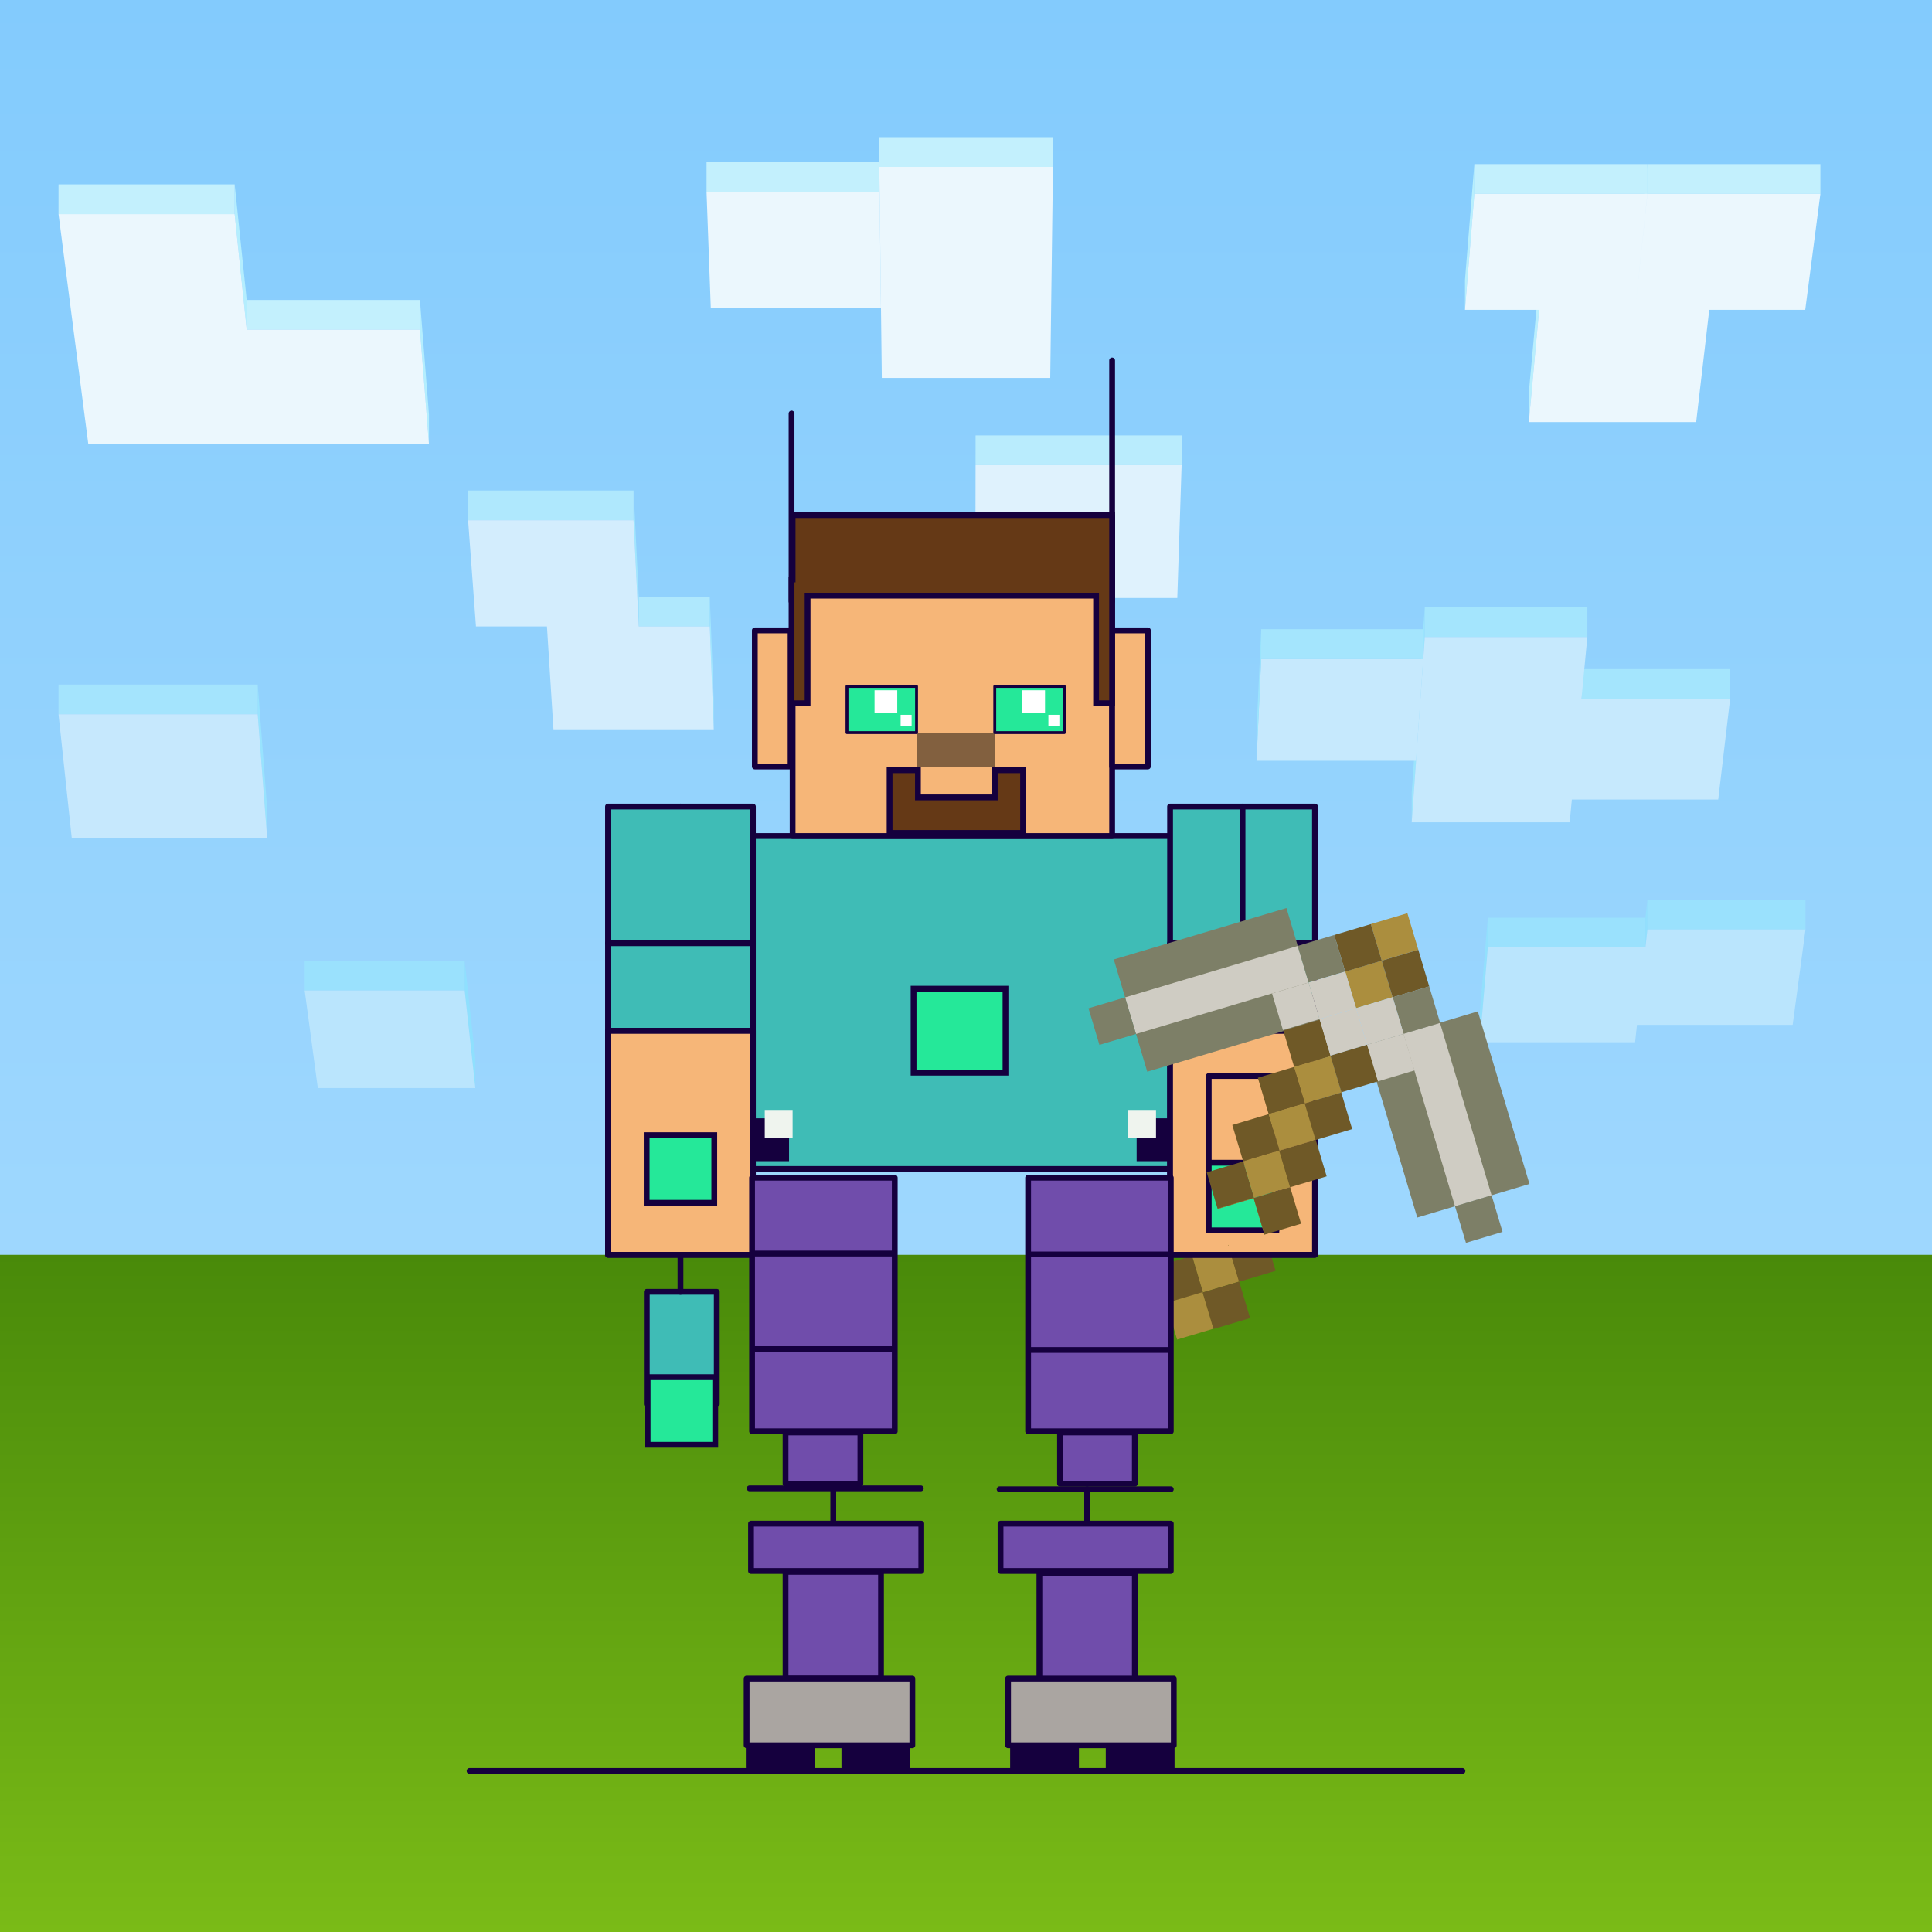 <svg id="Minecraft" xmlns="http://www.w3.org/2000/svg" xmlns:xlink="http://www.w3.org/1999/xlink" viewBox="0 0 2000.002 2000.001"><rect x="0" y="0" width="2000.002" height="2000.001" fill="#333333" stroke="none"/><defs><style>.cls-1{fill:url(#linear-gradient);}.cls-2{fill:url(#linear-gradient-2);}.cls-3{isolation:isolate;}.cls-4{fill:#98e3fe;}.cls-5{fill:#a4e4fd;}.cls-6{fill:#c6e8fd;}.cls-7{fill:#aeeafd;}.cls-8{fill:#b9ecfd;}.cls-9{fill:#dff2fd;}.cls-10{fill:#b9effd;}.cls-11{fill:#b8effd;}.cls-12{fill:#c3f0fd;}.cls-13{fill:#ebf7fd;}.cls-14{fill:#afe8fd;}.cls-15{fill:#a1e6fe;}.cls-16{fill:#d3edfd;}.cls-17{fill:#b4eefe;}.cls-18{fill:#8fe0fe;}.cls-19{fill:#9ae1fd;}.cls-20{fill:#bae5fd;}.cls-21{fill:#92e0fd;}.cls-22{fill:#9be4fd;}.cls-23{fill:#a4e5fd;}.cls-24{fill:#c6e9fd;}.cls-25,.cls-37,.cls-43{fill:#25e899;}.cls-25,.cls-26,.cls-29,.cls-30,.cls-31,.cls-34,.cls-35,.cls-36,.cls-37,.cls-38,.cls-39,.cls-40,.cls-41,.cls-43{stroke:#15003e;}.cls-25,.cls-26,.cls-29,.cls-30,.cls-31,.cls-36,.cls-39,.cls-40,.cls-43{stroke-linejoin:round;}.cls-25,.cls-26,.cls-29,.cls-30,.cls-31,.cls-34,.cls-35,.cls-36,.cls-37,.cls-38,.cls-39,.cls-40,.cls-41{stroke-width:6px;}.cls-26,.cls-34{fill:#3fbcb6;}.cls-26,.cls-29,.cls-30,.cls-34,.cls-35,.cls-36,.cls-37,.cls-38,.cls-39,.cls-41,.cls-43{stroke-linecap:round;}.cls-27,.cls-31,.cls-35{fill:#15003e;}.cls-28{fill:#eff4ee;}.cls-29,.cls-40{fill:#704dab;}.cls-30,.cls-38{fill:none;}.cls-32{fill:#6f5927;}.cls-33{fill:#ab8e3e;}.cls-34,.cls-35,.cls-37,.cls-38,.cls-41{stroke-miterlimit:10;}.cls-36{fill:#f6b678;}.cls-39{fill:#aaa5a1;}.cls-41{fill:#653916;}.cls-42{fill:#82603f;}.cls-43{stroke-width:3px;}.cls-44{fill:#fff;}.cls-45{fill:#7d7f67;}.cls-46{fill:#cfccc3;}</style><linearGradient id="linear-gradient" x1="999.999" y1="2000.001" x2="999.999" gradientUnits="userSpaceOnUse"><stop offset="0.005" stop-color="#addefe"/><stop offset="1" stop-color="#83cbfd"/></linearGradient><linearGradient id="linear-gradient-2" x1="1000.001" y1="2000" x2="1000.001" y2="1299.006" gradientUnits="userSpaceOnUse"><stop offset="0" stop-color="#7abb17"/><stop offset="1" stop-color="#498a0a"/></linearGradient></defs><title>Minecraft</title><g id="Back"><rect class="cls-1" width="1999.998" height="2000.001"/><rect class="cls-2" y="1299.006" width="2000.002" height="700.994"/></g><g class="cls-3"><polygon class="cls-4" points="266.77 739.435 266.77 708.652 276.58 837.231 276.58 868.014 266.77 739.435"/><rect class="cls-5" x="60.589" y="708.652" width="206.181" height="30.783"/><polygon class="cls-6" points="266.77 739.435 276.58 868.014 74.332 868.014 60.589 739.435 266.77 739.435"/></g><g class="cls-3"><polygon class="cls-7" points="1009.648 619.025 1009.648 588.242 1009.927 450.74 1009.927 481.523 1009.648 619.025"/><rect class="cls-8" x="1009.927" y="450.74" width="213.291" height="30.783"/><polygon class="cls-9" points="1223.218 481.523 1218.736 619.025 1009.648 619.025 1009.927 481.523 1223.218 481.523"/></g><g class="cls-3"><polygon class="cls-10" points="1582.651 436.942 1582.651 406.159 1593.316 289.984 1593.316 320.767 1582.651 436.942"/><polygon class="cls-11" points="1516.528 320.767 1516.528 289.984 1526.257 169.886 1526.257 200.669 1516.528 320.767"/><polygon class="cls-10" points="1692.632 320.767 1692.632 289.984 1705.393 169.886 1705.393 200.669 1692.632 320.767"/><rect class="cls-12" x="1526.257" y="169.886" width="179.091" height="30.783"/><rect class="cls-12" x="1705.393" y="169.886" width="179.082" height="30.783"/><polygon class="cls-13" points="1884.475 200.669 1868.779 320.767 1769.428 320.767 1755.874 436.942 1582.651 436.942 1593.316 320.767 1516.528 320.767 1526.257 200.669 1705.348 200.669 1692.632 320.767 1705.393 200.669 1884.475 200.669"/></g><g class="cls-3"><rect class="cls-14" x="661.267" y="617.717" width="73.503" height="30.783"/><polygon class="cls-15" points="734.77 648.5 734.77 617.717 738.865 724.219 738.865 755.002 734.77 648.5"/><polygon class="cls-15" points="655.858 538.558 655.858 507.775 661.267 617.717 661.267 648.5 655.858 538.558"/><rect class="cls-14" x="484.579" y="507.775" width="171.279" height="30.783"/><polygon class="cls-16" points="655.858 538.558 661.267 648.5 734.77 648.5 738.865 755.002 572.95 755.002 566.218 648.5 492.715 648.5 484.579 538.558 655.858 538.558"/></g><g class="cls-3"><rect class="cls-12" x="255.394" y="310.522" width="179.334" height="30.783"/><polygon class="cls-17" points="434.728 341.306 434.728 310.522 444.061 428.826 444.061 459.609 434.728 341.306"/><polygon class="cls-17" points="242.929 221.648 242.929 190.865 255.394 310.522 255.394 341.306 242.929 221.648"/><rect class="cls-12" x="60.589" y="190.865" width="182.34" height="30.783"/><polygon class="cls-13" points="242.929 221.648 255.394 341.306 434.728 341.306 444.061 459.609 267.724 459.609 91.387 459.609 76.411 343.937 76.069 341.306 60.589 221.648 242.929 221.648"/></g><g class="cls-3"><polygon class="cls-18" points="481.006 1025.324 481.006 994.541 492.058 1095.568 492.058 1126.351 481.006 1025.324"/><rect class="cls-19" x="315.406" y="994.541" width="165.6" height="30.783"/><polygon class="cls-20" points="481.006 1025.324 492.058 1126.351 329.005 1126.351 315.406 1025.324 481.006 1025.324"/></g><g class="cls-3"><polygon class="cls-21" points="1531.927 1078.926 1531.927 1048.143 1540.189 950.024 1540.189 980.807 1531.927 1078.926"/><rect class="cls-19" x="1540.189" y="950.024" width="163.188" height="30.783"/><polygon class="cls-21" points="1703.377 980.807 1703.377 950.024 1705.411 931.428 1705.411 962.212 1703.377 980.807"/><rect class="cls-19" x="1705.411" y="931.428" width="163.656" height="30.783"/><polygon class="cls-20" points="1869.067 962.212 1855.783 1060.891 1694.611 1060.891 1692.64 1078.926 1531.927 1078.926 1540.189 980.807 1703.377 980.807 1705.411 962.212 1869.067 962.212"/></g><g class="cls-3"><polygon class="cls-22" points="1461.403 851.27 1461.403 820.487 1467.451 734.843 1467.451 765.626 1461.403 851.27"/><polygon class="cls-22" points="1467.451 765.626 1467.451 734.843 1468.702 717.049 1468.702 747.832 1467.451 765.626"/><rect class="cls-23" x="1637.119" y="692.701" width="153.909" height="30.783"/><polygon class="cls-22" points="1468.702 747.832 1468.702 717.049 1474.939 628.688 1474.939 659.471 1468.702 747.832"/><polygon class="cls-24" points="1473.31 682.13 1465.867 787.59 1300.753 787.59 1305.586 682.13 1473.31 682.13"/><rect class="cls-23" x="1305.586" y="651.347" width="167.724" height="30.783"/><polygon class="cls-22" points="1300.753 787.59 1300.753 756.807 1305.586 651.347 1305.586 682.13 1300.753 787.59"/><rect class="cls-23" x="1474.939" y="628.688" width="168.291" height="30.783"/><polygon class="cls-24" points="1643.231 659.471 1637.119 723.484 1791.028 723.484 1778.707 827.667 1627.184 827.667 1624.934 851.27 1461.403 851.27 1467.451 765.626 1468.702 747.832 1474.939 659.471 1643.231 659.471"/></g><g class="cls-3"><polygon class="cls-17" points="910.54 198.648 910.54 167.865 911.962 288.019 911.962 318.802 910.54 198.648"/><rect class="cls-12" x="731.422" y="167.865" width="179.118" height="30.783"/><polygon class="cls-13" points="910.54 198.648 911.962 318.802 735.814 318.802 731.422 198.648 910.54 198.648"/><rect class="cls-12" x="910.27" y="142.014" width="179.766" height="30.783"/><polygon class="cls-13" points="1090.036 172.797 1088.731 273.541 1088.461 293.803 1087.201 391.234 912.853 391.234 911.701 293.803 911.467 273.541 910.27 172.797 1090.036 172.797"/></g><g id="Charachter"><path class="cls-25" d="M765.482,1030.397h460.78" transform="translate(0.002 0)"/><rect class="cls-26" x="765.484" y="865.461" width="457.405" height="344.658"/><rect class="cls-27" x="772.462" y="1157.685" width="44.365" height="44.365"/><rect class="cls-28" x="791.688" y="1149" width="28.825" height="28.825"/><rect class="cls-27" x="1176.642" y="1157.685" width="44.365" height="44.365"/><rect class="cls-28" x="1167.867" y="1149" width="28.825" height="28.825"/><rect class="cls-29" x="813.205" y="1627.247" width="98.811" height="110.453"/><path class="cls-30" d="M776.002,1540.747H953.208" transform="translate(0.002 0)"/><rect class="cls-31" x="775.104" y="1805.803" width="65.21" height="23.937"/><rect class="cls-31" x="874.091" y="1805.803" width="65.21" height="23.937"/><path class="cls-30" d="M862.602,1576.383v-35.633" transform="translate(0.002 0)"/><rect class="cls-29" x="1075.987" y="1628.177" width="98.811" height="110.453"/><path class="cls-30" d="M1212,1541.674H1034.794" transform="translate(0.002 0)"/><rect class="cls-31" x="1147.686" y="1806.724" width="65.21" height="23.937"/><rect class="cls-31" x="1048.697" y="1806.724" width="65.21" height="23.937"/><path class="cls-30" d="M1125.396,1577.305v-35.633" transform="translate(0.002 0)"/><rect class="cls-32" x="1254.023" y="1207.141" width="39.528" height="39.528" transform="translate(-297.785 415.742) rotate(-16.626)"/><rect class="cls-32" x="1227.646" y="1255.976" width="39.528" height="39.528" transform="translate(-312.86 410.237) rotate(-16.626)"/><rect class="cls-32" x="1201.23" y="1304.884" width="39.528" height="39.528" transform="translate(-327.958 404.724) rotate(-16.626)"/><rect class="cls-33" x="1291.73" y="1195.718" width="39.528" height="39.528" transform="translate(-292.941 426.053) rotate(-16.626)"/><rect class="cls-33" x="1265.251" y="1244.742" width="39.528" height="39.528" transform="translate(-308.074 420.527) rotate(-16.626)"/><rect class="cls-33" x="1238.874" y="1293.577" width="39.528" height="39.528" transform="translate(-323.149 415.021) rotate(-16.626)"/><rect class="cls-33" x="1212.458" y="1342.485" width="39.528" height="39.528" transform="matrix(0.958, -0.286, 0.286, 0.958, -338.247, 409.508)"/><rect class="cls-32" x="1302.524" y="1233.726" width="39.528" height="39.528" transform="translate(-303.364 430.731) rotate(-16.626)"/><rect class="cls-32" x="1276.147" y="1282.561" width="39.528" height="39.528" transform="translate(-318.439 425.225) rotate(-16.626)"/><rect class="cls-32" x="1249.731" y="1331.469" width="39.528" height="39.528" transform="translate(-333.537 419.712) rotate(-16.626)"/><path class="cls-34" d="M704.424,976.413V834.946" transform="translate(0.002 0)"/><rect class="cls-26" x="629.423" y="834.946" width="150" height="464.06"/><rect class="cls-26" x="669.573" y="1337.284" width="72.426" height="116.286"/><path class="cls-35" d="M704.422,1337.303V1210.117" transform="translate(0.002 0)"/><rect class="cls-36" x="629.423" y="1066.976" width="150" height="232.03"/><path class="cls-30" d="M629.423,976.412H779.423" transform="translate(0.002 0)"/><path class="cls-30" d="M629.423,1066.976H779.423" transform="translate(0.002 0)"/><rect class="cls-26" x="1211.265" y="834.946" width="150" height="464.06"/><rect class="cls-36" x="1211.265" y="1066.976" width="150" height="232.03"/><path class="cls-30" d="M1361.263,976.412H1211.263" transform="translate(0.002 0)"/><path class="cls-30" d="M1361.263,1066.976H1211.263" transform="translate(0.002 0)"/><path class="cls-37" d="M1286.265,976.413V834.946" transform="translate(0.002 0)"/><rect class="cls-36" x="1251.266" y="1113.866" width="70" height="159.781"/><rect class="cls-36" x="820.512" y="534.709" width="330.752" height="330.752"/><rect class="cls-36" x="1151.265" y="652.571" width="37.014" height="140.887"/><rect class="cls-36" x="781.412" y="652.571" width="37.014" height="140.887"/><path class="cls-38" d="M819.422,622.571v-194.507" transform="translate(0.002 0)"/><path class="cls-38" d="M1151.263,622.571V373.144" transform="translate(0.002 0)"/><path class="cls-35" d="M1513.903,1833.335H486.099" transform="translate(0.002 0)"/><rect class="cls-37" x="669.427" y="1175.118" width="70" height="70"/><rect class="cls-37" x="945.743" y="1023.5" width="95.146" height="86.952"/><rect class="cls-37" x="670.427" y="1425.616" width="70" height="70"/><rect class="cls-37" x="1251.266" y="1203.647" width="70" height="70"/><rect class="cls-39" x="772.913" y="1737.7" width="171.551" height="69.024"/><rect class="cls-39" x="1043.54" y="1737.7" width="171.551" height="69.024"/><rect class="cls-29" x="1035.75" y="1577.305" width="176.247" height="49.02"/><rect class="cls-29" x="1064.309" y="1219.2" width="147.689" height="262.449"/><rect class="cls-29" x="778.555" y="1219.2" width="147.692" height="262.449"/><path class="cls-40" d="M776.002,1396.575h152.806" transform="translate(0.002 0)"/><path class="cls-40" d="M776.002,1297.685h152.806" transform="translate(0.002 0)"/><path class="cls-40" d="M1211.998,1397.497H1064.307" transform="translate(0.002 0)"/><path class="cls-40" d="M1211.998,1298.608H1064.307" transform="translate(0.002 0)"/><rect class="cls-29" x="777.47" y="1577.305" width="176.247" height="49.02"/><rect class="cls-29" x="1097.326" y="1482.882" width="77.472" height="52.973"/><rect class="cls-29" x="813.204" y="1482.882" width="77.472" height="52.973"/><polygon class="cls-41" points="1059.093 797.327 1059.093 862.277 920.91 862.277 920.91 797.327 950.231 797.327 950.231 825.478 1029.772 825.478 1029.772 797.327 1059.093 797.327"/><rect class="cls-42" x="948.811" y="758.408" width="80.961" height="35.736"/><rect class="cls-43" x="876.811" y="710.552" width="72" height="47.855"/><rect class="cls-44" x="905.336" y="714.552" width="23.506" height="23.506"/><rect class="cls-44" x="932.328" y="739.973" width="11.372" height="11.372"/><rect class="cls-43" x="1029.772" y="710.552" width="72" height="47.855"/><rect class="cls-44" x="1058.297" y="714.552" width="23.506" height="23.506"/><rect class="cls-44" x="1085.288" y="739.973" width="11.372" height="11.372"/><polygon class="cls-41" points="820.512 533.238 820.512 599.809 819.423 599.809 819.423 728.038 836.02 728.038 836.02 616.606 1134.668 616.606 1134.668 728.038 1151.265 728.038 1151.265 606.606 1151.265 599.809 1151.265 533.238 820.512 533.238"/></g><rect class="cls-45" x="1166.436" y="964.089" width="186.497" height="121.218" transform="translate(-240.168 402.405) rotate(-16.593)"/><rect class="cls-46" x="1166.418" y="1005.024" width="186.497" height="39.528" transform="translate(-240.195 402.404) rotate(-16.593)"/><rect class="cls-45" x="1131.637" y="1037.285" width="39.528" height="39.528" transform="translate(-253.916 372.829) rotate(-16.593)"/><rect class="cls-45" x="1437.889" y="1060.438" width="121.218" height="186.497" transform="translate(-267.825 477.974) rotate(-16.658)"/><rect class="cls-46" x="1478.669" y="1060.502" width="39.528" height="186.497" transform="translate(-267.846 477.958) rotate(-16.658)"/><rect class="cls-45" x="1511.053" y="1242.216" width="39.528" height="39.528" transform="translate(-297.512 491.784) rotate(-16.658)"/><rect class="cls-32" x="1333.295" y="1060.374" width="39.528" height="39.528" transform="translate(-252.479 432.288) rotate(-16.626)"/><rect class="cls-32" x="1306.918" y="1109.209" width="39.528" height="39.528" transform="translate(-267.554 426.782) rotate(-16.626)"/><rect class="cls-32" x="1280.502" y="1158.117" width="39.528" height="39.528" transform="translate(-282.652 421.269) rotate(-16.626)"/><polygon class="cls-32" points="1298.385 1240.186 1297.749 1240.373 1260.776 1251.425 1260.505 1251.501 1260.42 1251.23 1260.42 1251.221 1249.198 1213.621 1286.943 1202.348 1286.951 1202.348 1287.07 1202.314 1287.104 1202.441 1298.3 1239.915 1298.334 1240.016 1298.343 1240.042 1298.385 1240.186"/><polygon class="cls-32" points="1234.278 1300.052 1234.346 1300.264 1234.134 1300.332 1234.126 1300.332 1234.058 1300.119 1234.049 1300.06 1234.066 1300.111 1234.278 1300.052"/><polygon class="cls-32" points="1260.691 1251.145 1260.776 1251.425 1260.505 1251.501 1260.42 1251.23 1260.42 1251.221 1260.691 1251.145"/><polygon class="cls-32" points="1272.006 1289.017 1272.006 1289.025 1271.735 1289.101 1271.37 1289.212 1271.319 1289.042 1271.684 1288.932 1271.65 1288.822 1271.921 1288.745 1271.955 1288.855 1272.006 1289.017"/><polygon class="cls-32" points="1234.278 1300.052 1234.346 1300.264 1234.134 1300.332 1234.126 1300.332 1234.058 1300.119 1234.066 1300.111 1234.278 1300.052"/><polygon class="cls-32" points="1245.585 1337.932 1244.957 1338.119 1244.906 1337.949 1245.322 1337.822 1245.288 1337.72 1245.5 1337.652 1245.568 1337.873 1245.585 1337.932"/><rect class="cls-33" x="1344.523" y="1097.974" width="39.528" height="39.528" transform="translate(-262.768 437.072) rotate(-16.626)"/><rect class="cls-33" x="1397.321" y="999.268" width="39.528" height="39.528" transform="translate(-232.319 448.052) rotate(-16.626)"/><rect class="cls-33" x="1423.869" y="950.182" width="39.528" height="39.528" transform="translate(-217.165 453.596) rotate(-16.626)"/><rect class="cls-33" x="1318.146" y="1146.81" width="39.528" height="39.528" transform="translate(-277.843 431.567) rotate(-16.626)"/><rect class="cls-33" x="1291.73" y="1195.718" width="39.528" height="39.528" transform="translate(-292.941 426.053) rotate(-16.626)"/><polygon class="cls-33" points="1271.955 1288.855 1272.006 1289.017 1272.006 1289.025 1271.735 1289.101 1271.684 1288.932 1271.65 1288.822 1271.921 1288.745 1271.955 1288.855"/><polygon class="cls-33" points="1309.607 1277.787 1309.242 1277.897 1308.97 1277.973 1308.928 1277.812 1297.749 1240.373 1260.776 1251.425 1260.505 1251.501 1260.42 1251.23 1260.42 1251.221 1260.691 1251.145 1298.181 1239.949 1298.3 1239.915 1298.334 1240.016 1298.334 1240.042 1298.343 1240.042 1298.385 1240.186 1309.607 1277.787"/><polygon class="cls-33" points="1234.278 1300.052 1234.346 1300.264 1234.134 1300.332 1234.126 1300.332 1234.066 1300.111 1234.278 1300.052"/><polygon class="cls-33" points="1245.543 1337.762 1245.576 1337.864 1245.568 1337.873 1245.356 1337.932 1245.322 1337.822 1245.288 1337.72 1245.5 1337.652 1245.509 1337.652 1245.543 1337.762"/><polygon class="cls-33" points="1272.006 1289.017 1272.006 1289.025 1271.735 1289.101 1271.37 1289.212 1271.319 1289.042 1271.684 1288.932 1271.65 1288.822 1271.921 1288.745 1271.955 1288.855 1272.006 1289.017"/><polygon class="cls-33" points="1282.812 1326.753 1282.592 1326.812 1282.566 1326.71 1282.778 1326.643 1282.812 1326.753"/><polygon class="cls-33" points="1245.585 1337.932 1244.957 1338.119 1244.906 1337.949 1245.322 1337.822 1245.288 1337.72 1245.5 1337.652 1245.509 1337.652 1245.543 1337.762 1245.576 1337.864 1245.568 1337.873 1245.585 1337.932"/><rect class="cls-32" x="1386.037" y="961.478" width="39.528" height="39.528" transform="translate(-221.978 443.244) rotate(-16.626)"/><rect class="cls-45" x="1348.192" y="972.732" width="39.528" height="39.528" transform="translate(-226.78 432.886) rotate(-16.626)"/><rect class="cls-46" x="1359.501" y="1010.608" width="39.528" height="39.528" transform="translate(-237.144 437.705) rotate(-16.626)"/><rect class="cls-46" x="1370.811" y="1048.483" width="39.528" height="39.528" transform="translate(-247.508 442.524) rotate(-16.626)"/><rect class="cls-46" x="1321.626" y="1021.917" width="39.528" height="39.528" transform="translate(-241.964 427.341) rotate(-16.626)"/><rect class="cls-32" x="1382.12" y="1086.358" width="39.528" height="39.528" transform="translate(-257.872 447.344) rotate(-16.626)"/><rect class="cls-32" x="1355.419" y="1135.794" width="39.528" height="39.528" transform="translate(-273.133 441.771) rotate(-16.626)"/><rect class="cls-32" x="1329.003" y="1184.702" width="39.528" height="39.528" transform="translate(-288.231 436.257) rotate(-16.626)"/><polygon class="cls-32" points="1346.885 1266.777 1309.267 1278.007 1309.004 1278.083 1308.97 1277.973 1308.928 1277.812 1297.749 1240.373 1297.698 1240.203 1298.207 1240.05 1298.334 1240.016 1335.451 1228.931 1335.57 1228.897 1335.578 1228.914 1335.604 1229.024 1346.885 1266.777"/><polygon class="cls-32" points="1282.812 1326.753 1282.838 1326.846 1282.626 1326.914 1282.592 1326.812 1282.566 1326.71 1282.778 1326.643 1282.812 1326.753"/><path class="cls-32" d="M1271.682,1288.932" transform="translate(0.002 0)"/><polyline class="cls-32" points="1272.006 1289.017 1272.006 1289.025 1271.735 1289.101 1271.37 1289.212"/><polygon class="cls-32" points="1309.267 1278.007 1309.004 1278.083 1308.97 1277.973 1308.928 1277.812 1309.191 1277.736 1309.242 1277.897 1309.267 1278.007"/><polygon class="cls-32" points="1245.568 1337.873 1245.585 1337.932 1244.957 1338.119 1244.906 1337.949 1245.322 1337.822 1245.534 1337.762 1245.543 1337.762 1245.576 1337.864 1245.568 1337.873"/><polygon class="cls-32" points="1282.838 1326.846 1282.626 1326.914 1282.592 1326.812 1282.566 1326.71 1282.778 1326.643 1282.812 1326.753 1282.838 1326.846"/><rect class="cls-32" x="1435.178" y="988.055" width="39.528" height="39.528" transform="translate(-227.528 458.415) rotate(-16.626)"/><rect class="cls-45" x="1446.476" y="1025.889" width="39.528" height="39.528" transform="translate(-237.881 463.229) rotate(-16.626)"/><rect class="cls-46" x="1408.686" y="1037.173" width="39.528" height="39.528" transform="translate(-242.689 452.888) rotate(-16.626)"/><rect class="cls-46" x="1419.996" y="1075.049" width="39.528" height="39.528" transform="translate(-253.053 457.708) rotate(-16.626)"/></svg>